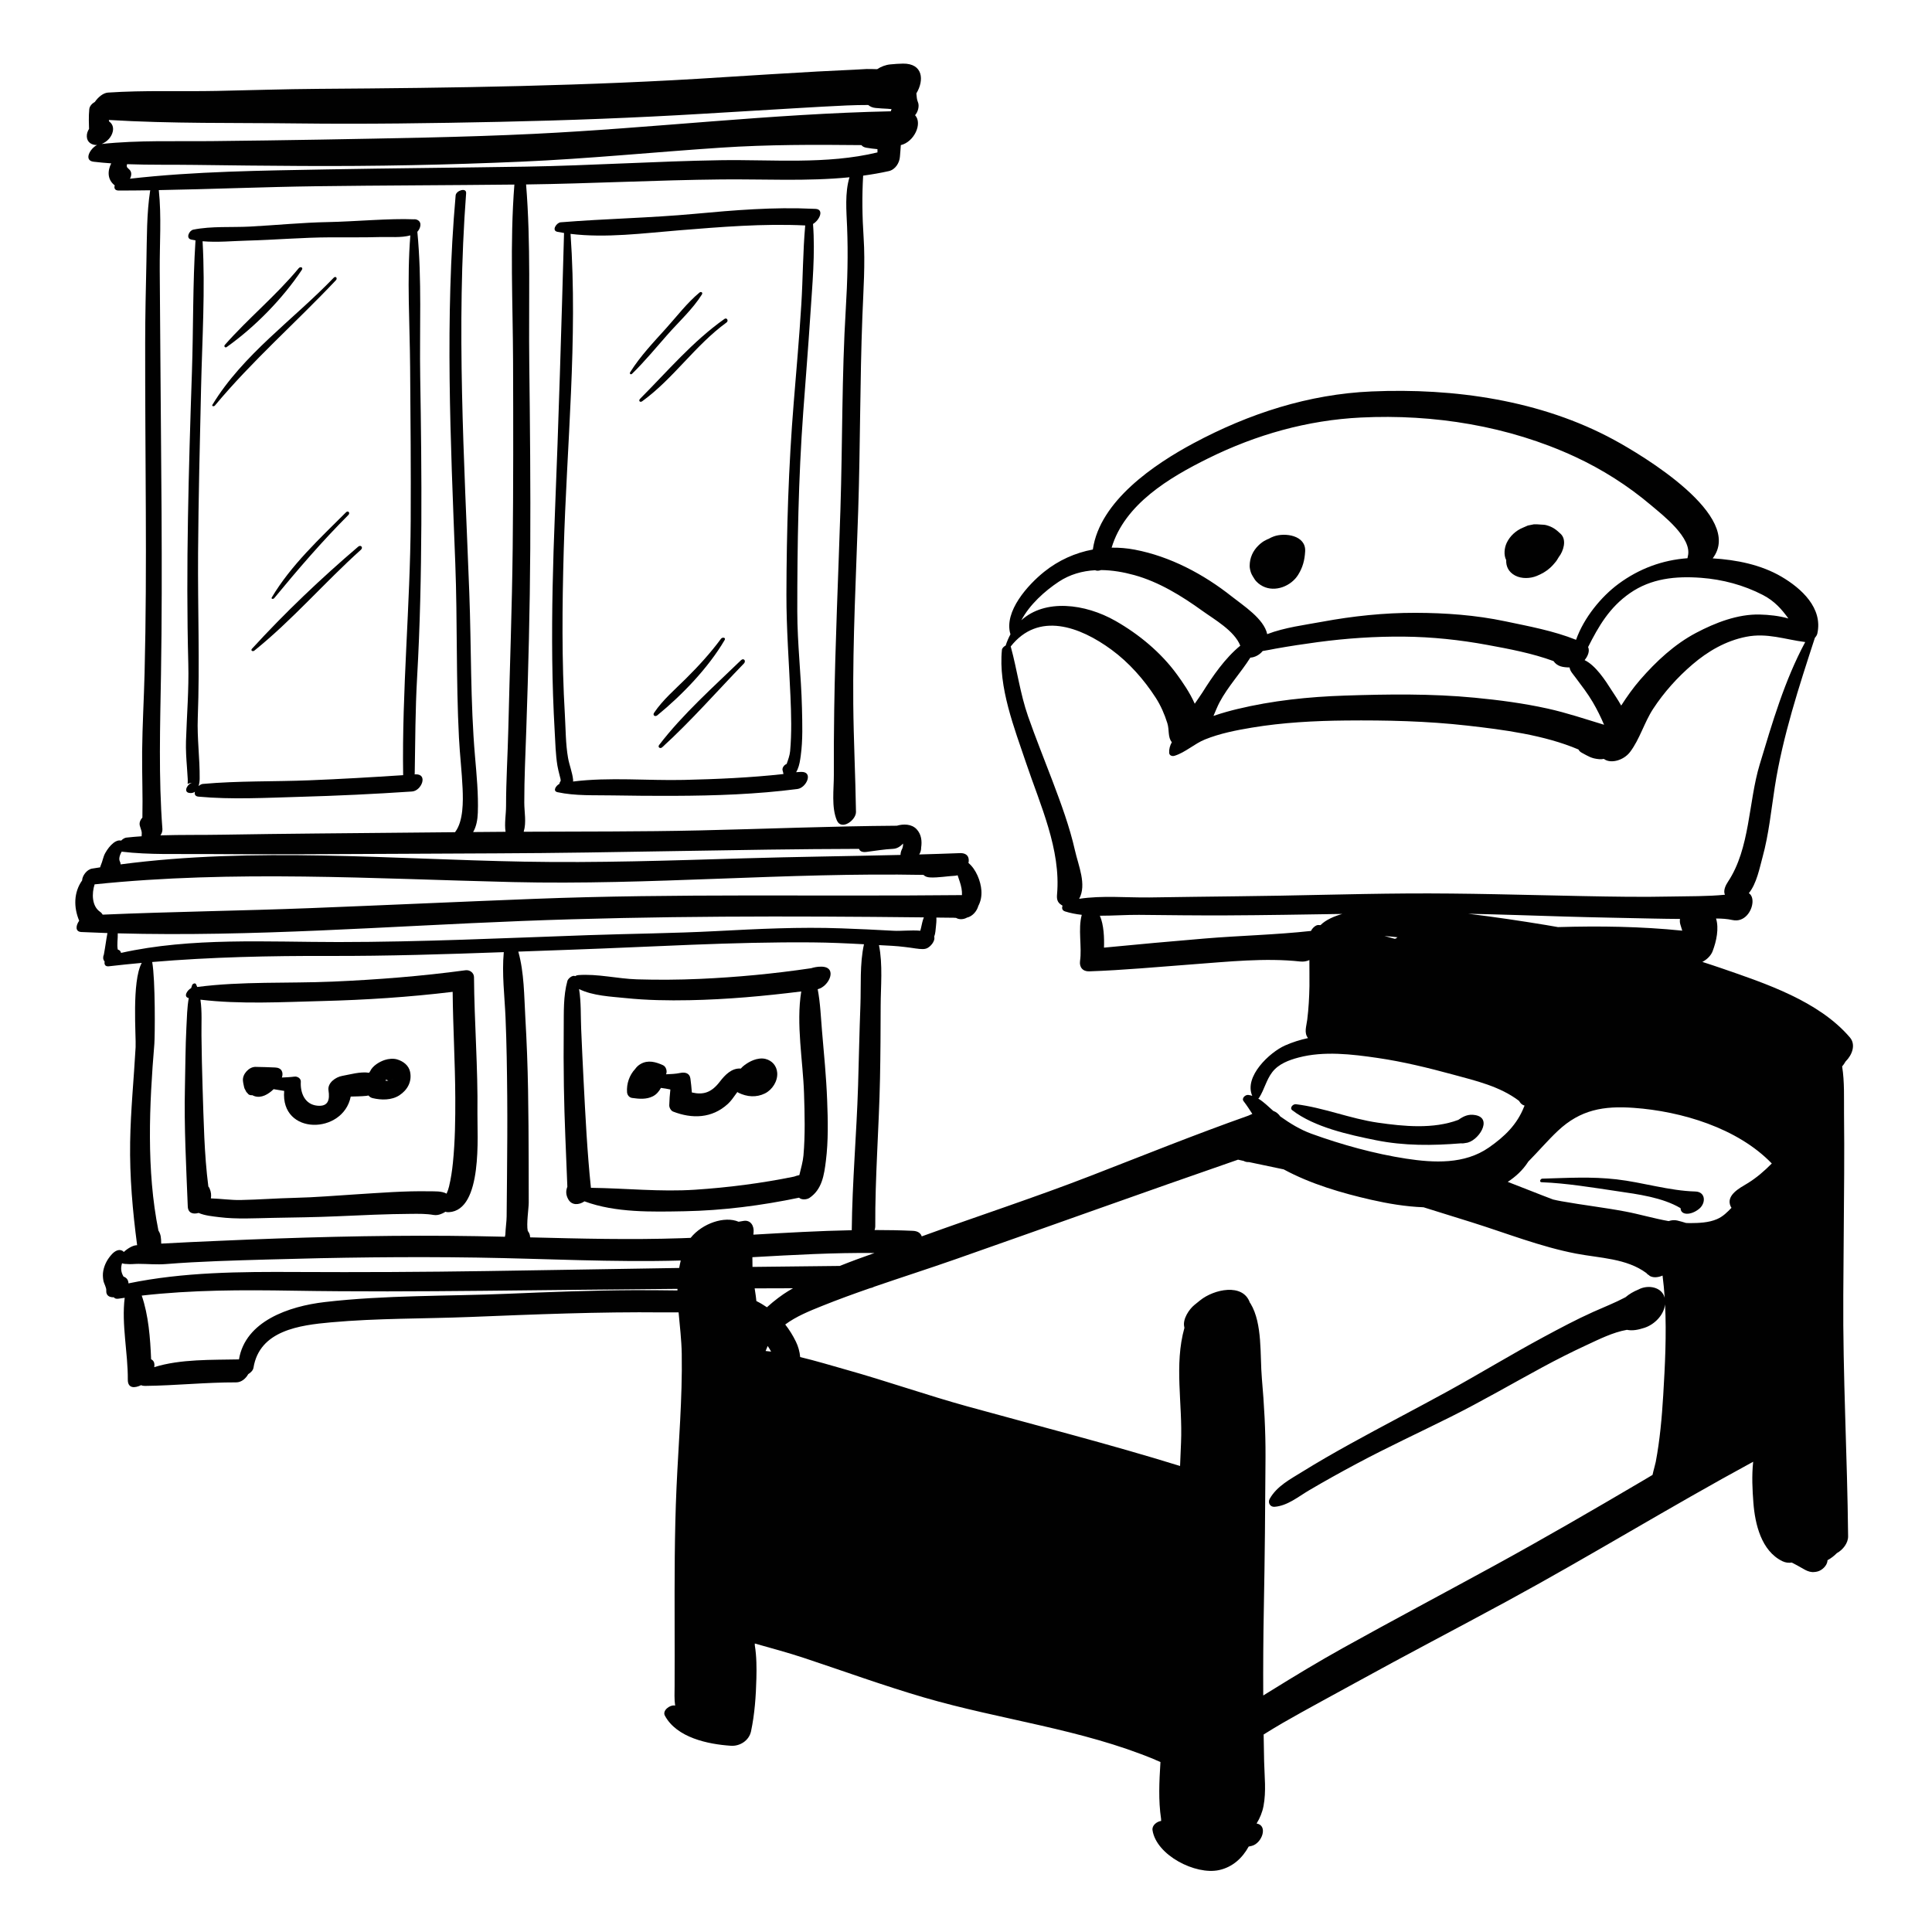 <?xml version="1.0" encoding="utf-8"?>
<!-- Generator: Adobe Illustrator 17.0.0, SVG Export Plug-In . SVG Version: 6.00 Build 0)  -->
<!DOCTYPE svg PUBLIC "-//W3C//DTD SVG 1.0//EN" "http://www.w3.org/TR/2001/REC-SVG-20010904/DTD/svg10.dtd">
<svg version="1.0" id="Layer_1" xmlns="http://www.w3.org/2000/svg" xmlns:xlink="http://www.w3.org/1999/xlink" x="0px" y="0px"
	 width="566.93px" height="566.93px" viewBox="0 0 566.93 566.93" enable-background="new 0 0 566.93 566.93" xml:space="preserve">
<path fill="#010101" d="M239.314,61.293c-0.208-0.011-0.417-0.013-0.625-0.023c0-0.002,0.001-0.003,0.002-0.005
	c-0.016,0.001-0.03,0.003-0.045,0.004c-11.639-0.56-23.249,0.409-34.834,1.482c-13.09,1.213-26.213,1.418-39.289,2.481
	c-1.22,0.101-2.759,2.436-0.956,2.793c0.646,0.128,1.295,0.238,1.947,0.341c-0.77,27.583-1.581,55.137-2.694,82.716
	c-0.57,14.145-0.927,28.297-0.768,42.453c0.079,7.043,0.318,14.08,0.72,21.112c0.189,3.322,0.26,6.726,0.791,10.013
	c0.153,0.949,0.41,1.89,0.639,2.821c0.093,0.37,0.186,0.74,0.279,1.109c0.005,0.212,0.025,0.384,0.053,0.532
	c-0.208,0.279-0.348,0.592-0.38,0.899c-0.982,0.483-2.089,2.111-0.534,2.445c5.227,1.126,10.826,0.836,16.147,0.937
	c6.04,0.114,12.08,0.149,18.121,0.127c12.058-0.044,24.138-0.456,36.103-2.004c0.002,0,0.004,0,0.006,0c0,0,0-0.001,0-0.001
	c2.651-0.344,4.813-5.13,1.076-5.021c-0.502,0.015-0.973,0.05-1.444,0.087c0.146-0.255,0.278-0.517,0.399-0.792
	c0.559-1.275,0.762-2.707,0.948-4.074c0.628-4.604,0.46-9.351,0.354-13.981c-0.218-9.456-1.366-18.889-1.371-28.345
	c-0.011-19.521,0.321-38.951,1.741-58.426c0.699-9.589,1.486-19.171,2.105-28.766c0.56-8.67,1.442-17.761,0.768-26.488
	C240.546,64.531,241.891,61.43,239.314,61.293z M235.143,89.3c-0.594,9.613-1.441,19.211-2.227,28.811
	c-1.535,18.785-2.101,37.514-2.146,56.357c-0.023,9.978,0.752,19.847,1.182,29.81c0.23,5.364,0.391,10.773-0.093,16.129
	c-0.113,1.249-0.581,2.519-1.026,3.766c-0.752,0.277-1.413,1.191-1.176,1.934c0.111,0.34,0.188,0.683,0.237,1.029
	c-9.697,1.071-19.448,1.494-29.201,1.724c-10.579,0.251-21.931-0.866-32.542,0.475c0.023-0.175,0.042-0.352,0.022-0.54
	c-0.234-2.187-1.107-4.252-1.488-6.419c-0.715-4.078-0.68-8.454-0.924-12.584c-0.943-16.007-0.789-32.058-0.344-48.077
	c0.856-30.874,4.171-62.21,2.007-93.084c10.388,1.274,21.428-0.201,31.693-1.031c12.381-1.001,24.741-2.04,37.167-1.445
	C235.598,73.827,235.617,81.617,235.143,89.3z"/>
<path fill="#010101" d="M87.832,233.829c11.034-0.307,22.067-0.827,33.081-1.571c2.764-0.188,4.76-5.134,1.078-5.037
	c0,0-0.001,0-0.001,0v0c-0.001,0-0.002,0-0.004,0c-0.109,0.003-0.211,0.012-0.318,0.017c0.013-0.073,0.028-0.145,0.029-0.218
	c0.163-9.477,0.162-18.826,0.704-28.303c0.856-14.938,1.157-29.906,1.239-44.868c0.079-14.382-0.094-28.765-0.331-43.144
	c-0.232-14.067,0.524-28.64-0.841-42.681c0.925-1.001,1.432-2.753,0.069-3.461c-0.396-0.206-0.77-0.248-1.13-0.21
	c-6.967-0.311-17.306,0.664-25.182,0.813c-7.656,0.146-15.24,0.915-22.876,1.32c-5.436,0.289-11.285-0.177-16.629,0.901
	c-1.22,0.247-2.292,2.53-0.624,2.911c0.414,0.095,0.844,0.159,1.27,0.23c-0.828,12.823-0.61,25.804-1.047,38.642
	c-0.487,14.289-0.921,28.586-1.165,42.881c-0.243,14.224-0.275,28.451,0.099,42.672c0.2,7.596-0.437,15.126-0.676,22.713
	c-0.081,2.572,0.086,5.112,0.281,7.676c0.088,1.152,0.165,2.304,0.226,3.458c0.123,2.339-0.572,1.189,1.45,1.112
	c-1.343,0.051-2.936,2.683-1.026,2.998c0.711,0.118,1.262-0.035,1.692-0.348c-0.188,0.715,0.035,1.345,1.035,1.437
	C68.015,234.675,78.029,234.101,87.832,233.829z M58.266,230.679c0.232-0.738,0.317-1.558,0.324-2.248
	c0.057-5.943-0.779-11.779-0.554-17.771c0.607-16.12-0.024-32.229,0.087-48.363c0.111-16.175,0.516-32.35,0.881-48.521
	c0.319-14.194,1.254-28.761,0.439-42.982c4.284,0.379,8.93-0.08,13.023-0.186c8.195-0.212,16.342-0.938,24.555-0.964
	c4.879-0.015,9.742,0.053,14.618-0.088c2.724-0.079,6.024,0.269,8.772-0.483c-1.029,12.75-0.162,25.896-0.066,38.635
	c0.114,15.063,0.255,30.126,0.17,45.189c-0.142,24.867-2.598,49.723-2.215,74.568c-9.163,0.607-18.327,1.138-27.505,1.506
	c-10.397,0.417-20.92,0.132-31.282,1.065C59.102,230.073,58.659,230.324,58.266,230.679z"/>
<path fill="#010101" d="M66.518,101.844c8.307-5.907,16.381-14.152,22.045-22.637c0.502-0.749-0.43-1.081-0.914-0.494
	c-6.689,8.085-14.789,14.671-21.678,22.508C65.617,101.621,66.074,102.159,66.518,101.844z"/>
<path fill="#010101" d="M98.577,82.227c0.548-0.585-0.071-1.331-0.645-0.735c-11.819,12.294-26.609,22.499-35.586,37.266
	c-0.309,0.507,0.451,0.565,0.715,0.248C74.04,105.816,86.835,94.677,98.577,82.227z"/>
<path fill="#010101" d="M79.757,175.303c-0.294,0.493,0.437,0.551,0.691,0.24c6.992-8.483,13.996-16.627,21.776-24.424
	c0.612-0.614-0.065-1.411-0.689-0.787C93.823,158.031,85.37,165.87,79.757,175.303z"/>
<path fill="#010101" d="M105.902,161.327c0.755-0.675-0.027-1.564-0.796-0.908c-10.889,9.284-21.518,19.393-31.173,29.96
	c-0.472,0.517,0.237,0.911,0.69,0.548C85.778,181.963,95.248,170.883,105.902,161.327z"/>
<path fill="#010101" d="M205.954,86.433c0.37-0.585-0.212-0.988-0.717-0.569c-3.621,3.015-6.641,6.987-9.787,10.48
	c-3.692,4.099-7.601,8.191-10.533,12.886c-0.277,0.443,0.186,0.816,0.564,0.446c3.689-3.606,6.99-7.619,10.399-11.487
	C199.217,94.4,203.261,90.718,205.954,86.433z"/>
<path fill="#010101" d="M213.188,94.637c0.682-0.495,0.125-1.561-0.621-1.034c-9.276,6.559-16.756,15.403-24.738,23.419
	c-0.568,0.571-0.012,1.181,0.629,0.717C197.628,111.093,203.991,101.319,213.188,94.637z"/>
<path fill="#010101" d="M212.646,187.804c0.438-0.747-0.688-0.895-1.071-0.373c-3.129,4.246-6.647,8.074-10.387,11.787
	c-3.174,3.149-6.734,6.197-9.242,9.928c-0.517,0.77,0.293,1.283,0.945,0.75C200.194,203.927,207.855,195.965,212.646,187.804z"/>
<path fill="#010101" d="M217.438,193.735c-8.199,7.954-17.033,15.764-24.006,24.855c-0.524,0.684,0.305,1.225,0.881,0.699
	c8.435-7.673,16.037-16.402,23.977-24.586C219.028,193.943,218.225,192.972,217.438,193.735z"/>
<path fill="#010101" d="M69.296,405.646c1.517,0.004,2.823-1.101,3.544-2.416c0.772-0.446,1.424-1.146,1.541-1.869
	c1.779-10.975,13.543-12.501,22.797-13.336c13.51-1.219,27.217-1.032,40.762-1.57c18.867-0.75,37.733-1.547,56.619-1.346
	c1.508,0.016,3.036,0.004,4.572-0.002c0.351,4.016,0.854,8.067,0.921,12.179c0.212,13.08-0.95,26.197-1.535,39.255
	c-0.606,13.519-0.577,27.061-0.554,40.59c0.01,5.85,0.023,11.698-0.004,17.548c-0.01,2.008-0.119,3.955,0.155,5.819
	c-0.071-0.011-0.14-0.026-0.211-0.037c-1.319-0.2-3.616,1.458-2.8,2.981c3.469,6.471,12.664,8.396,19.39,8.837
	c2.647,0.173,5.319-1.536,5.894-4.25c1.074-5.085,1.441-10.339,1.571-15.527c0.075-2.966,0.074-6.423-0.463-9.683
	c-0.001-0.183-0.003-0.366-0.005-0.549c4.844,1.378,9.704,2.669,14.497,4.26c11.742,3.899,23.337,8.125,35.219,11.595
	c22.417,6.547,46.131,9.23,67.777,18.25c0.069,0.033,0.13,0.074,0.201,0.105c0.443,0.196,0.894,0.375,1.34,0.564
	c-0.006,0.098-0.009,0.197-0.015,0.295c-0.335,5.484-0.612,10.931,0.197,16.37c0.008,0.209,0.005,0.417,0.024,0.628
	c-1.29,0.179-2.742,1.324-2.533,2.708c1.119,7.371,12.629,13.225,19.53,11.714c3.967-0.869,6.834-3.514,8.692-6.903
	c0.317-0.062,0.627-0.127,0.925-0.204c2.974-0.761,4.847-5.992,1.397-6.56c0.967-1.577,1.678-3.298,2.023-5.105
	c0.835-4.376,0.283-8.755,0.183-13.158c-0.06-2.62-0.099-5.241-0.14-7.861c1.905-1.174,3.786-2.343,5.647-3.412
	c7.084-4.069,14.297-7.906,21.451-11.852c14.655-8.082,29.504-15.806,44.213-23.789c24.379-13.231,47.981-27.778,72.338-40.98
	c-0.446,4.075-0.225,8.313,0.068,12.085c0.487,6.258,2.328,14.057,8.473,17.084c0.919,0.452,1.87,0.558,2.788,0.417
	c0.505,0.273,1.018,0.541,1.547,0.806c1.585,0.795,3.195,2.19,5.06,1.964c0.344-0.015,0.683-0.077,1.045-0.179
	c1.253-0.355,2.631-1.645,2.809-2.985c0.014-0.108,0.013-0.197,0.021-0.296c1.031-0.552,1.971-1.288,2.753-2.088
	c1.805-0.975,3.313-2.979,3.294-4.911c-0.232-23.63-1.578-47.197-1.414-70.84c0.082-11.846,0.158-23.691,0.258-35.537
	c0.05-5.905,0.01-11.81-0.042-17.715c-0.038-4.446,0.174-9.291-0.556-13.81c0.338-0.385,0.692-0.88,0.996-1.43
	c1.993-1.972,3.076-4.981,1.277-7.083c-9.123-10.666-24.738-15.83-37.586-20.266c-1.895-0.654-3.798-1.279-5.705-1.889
	c1.357-0.694,2.524-1.866,3.004-3.12c1.15-3.008,1.906-6.71,1.019-9.616c1.642,0.004,3.267,0.1,4.806,0.444
	c3.506,0.783,5.779-2.613,5.889-5.275c0.046-1.12-0.29-2.11-1.078-2.604c2.306-2.811,3.173-7.474,4.018-10.544
	c1.85-6.725,2.53-13.768,3.603-20.642c2.307-14.794,7.121-29.496,11.766-43.756c0.359-0.391,0.626-0.837,0.718-1.25
	c1.653-7.48-4.652-13.239-10.533-16.683c-6.028-3.53-13.197-4.947-20.178-5.374c9.434-12.385-20.793-30.338-28.916-34.754
	c-21.483-11.681-46.991-15.269-71.148-14.226c-18.488,0.798-36.003,6.479-52.266,15.191c-11.457,6.137-27.529,16.947-29.561,31.196
	c-5.166,0.958-10.071,3.158-14.28,6.535c-4.737,3.801-11.865,11.619-9.918,18.27c0.008,0.027,0.024,0.038,0.033,0.062
	c-0.546,1.001-1.023,2.097-1.414,3.304c-0.552,0.276-1.048,0.786-1.094,1.239c-1.115,10.947,3.675,23.098,7.11,33.293
	c4.106,12.186,10.237,25.353,9.063,38.488c-0.117,1.307,0.042,2.311,1.223,3.071c0.131,0.085,0.262,0.169,0.393,0.253
	c-0.272,0.669-0.153,1.396,0.731,1.679c1.553,0.499,3.203,0.81,4.906,1.003c-1.142,4.163,0.089,9.418-0.503,13.521
	c-0.265,1.84,0.794,3.129,2.689,3.063c10.145-0.348,20.255-1.313,30.377-2.062c10.311-0.762,21.268-1.951,31.572-0.826
	c0.96,0.105,1.855-0.064,2.655-0.419c-0.02,2.578,0.064,5.163,0.02,7.666c-0.059,3.271-0.24,6.551-0.641,9.799
	c-0.247,2.017-1.01,3.844,0.222,5.425c-2.303,0.5-4.561,1.201-6.739,2.167c-4.473,1.986-12.117,9.086-9.627,14.779
	c-0.373-0.119-0.757-0.212-1.156-0.264c-0.861-0.111-2.046,0.969-1.39,1.823c0.983,1.28,1.78,2.529,2.571,3.741
	c-0.406,0.156-0.8,0.331-1.183,0.524c-15.556,5.504-30.889,11.688-46.268,17.652c-16.351,6.34-33.071,11.786-49.56,17.768
	c-0.283-0.894-1.082-1.565-2.59-1.632v0c0,0,0,0,0,0c0,0,0,0,0,0c-3.751-0.167-7.5-0.233-11.247-0.236
	c0.122-0.34,0.205-0.688,0.203-1.046c-0.08-14.423,1.098-28.942,1.391-43.373c0.145-7.152,0.174-14.31,0.195-21.464
	c0.017-5.434,0.656-12.079-0.5-17.722c2.532,0.135,5.081,0.233,7.595,0.551c1.101,0.14,2.201,0.274,3.296,0.452
	c0.088,0.014,0.32,0.041,0.569,0.061c0.099,0.018,0.191,0.042,0.306,0.048c0.712,0.037,1.397,0.13,2.089-0.094
	c1.159-0.375,2.744-2.184,2.352-3.492c0.363-0.924,0.412-2.027,0.509-2.959c0.084-0.818,0.194-1.763,0.123-2.653
	c1.684,0.019,3.368,0.037,5.052,0.057c0.24,0.018,0.485,0.029,0.731,0.037c0.919,0.573,2.256,0.469,3.201-0.079
	c1.627-0.355,2.928-1.916,3.333-3.437c0.698-1.31,1.016-2.813,0.901-4.519c-0.185-2.74-1.577-6.246-3.796-8.076
	c0.351-1.553-0.269-2.978-2.543-2.889c-3.968,0.156-7.938,0.279-11.909,0.39c0.379-0.614,0.59-1.314,0.568-2.02
	c0.292-1.92,0.06-3.906-1.325-5.387c-1.468-1.57-3.87-1.59-5.8-1.028c-19.289,0.131-38.566,0.94-57.849,1.377
	c-17.216,0.39-34.439,0.307-51.659,0.391c0.003-0.011,0.01-0.021,0.013-0.032c0.83-2.766,0.165-5.703,0.164-8.553
	c-0.004-7.127,0.344-14.24,0.587-21.361c0.604-17.695,1.067-35.4,1.167-53.107c0.104-18.161-0.076-36.322-0.29-54.482
	c-0.205-17.357,0.48-35.085-0.933-52.405c19.125-0.257,38.241-1.286,57.357-1.476c12.496-0.125,25.103,0.608,37.539-0.633
	c-1.391,4.592-0.891,9.901-0.703,14.534c0.328,8.123,0.107,15.99-0.383,24.106c-1.184,19.579-0.947,39.178-1.57,58.774
	c-0.624,19.646-1.536,39.279-1.828,58.936c-0.094,6.357-0.13,12.719-0.105,19.077c0.016,4.097-0.758,9.434,0.886,13.288
	c1.323,3.103,5.647-0.056,5.611-2.482c-0.156-10.532-0.704-21.112-0.796-31.677c-0.162-18.967,0.834-37.924,1.453-56.875
	c0.619-18.944,0.494-37.892,1.221-56.834c0.297-7.749,0.868-15.43,0.363-23.179c-0.403-6.171-0.493-12.059-0.138-18.146
	c2.514-0.345,5.02-0.772,7.515-1.329c1.928-0.43,3.154-2.415,3.279-4.242c0.08-1.167,0.208-2.283,0.26-3.391
	c3.88-0.906,6.451-6.322,4.183-8.779c0.833-0.912,1.35-2.706,0.82-3.877c-0.276-0.609-0.366-1.518-0.44-2.516
	c2.352-3.888,1.96-8.811-3.942-8.743c0,0-0.001,0-0.001,0c0,0,0-0.001,0-0.001c-0.004,0.001-0.007,0.001-0.01,0.002
	c-1.234,0.015-2.432,0.119-3.662,0.229c-1.389,0.124-2.722,0.641-3.902,1.405c-1.172-0.011-2.418-0.091-3.06-0.05
	c-4.798,0.306-9.609,0.449-14.409,0.731c-9.206,0.541-18.415,1.062-27.618,1.67c-19.808,1.311-39.648,2.088-59.493,2.591
	c-19.788,0.501-39.588,0.692-59.382,0.831c-9.952,0.07-19.896,0.408-29.846,0.608c-10.605,0.214-21.304-0.224-31.889,0.488
	c-1.374,0.093-2.863,1.299-3.856,2.739c-0.855,0.475-1.557,1.266-1.636,2.146c-0.097,1.09-0.144,2.179-0.127,3.273
	c0.01,0.634,0.025,1.269,0.043,1.902c0.005,0.197,0.012,0.393,0.018,0.59c-0.426,0.676-0.699,1.428-0.652,2.293
	c0.091,1.714,1.517,2.499,3.004,2.439c-1.995,0.963-4.034,4.541-1.02,4.906c1.717,0.208,3.446,0.355,5.179,0.478
	c-1.11,2.192-1.182,4.766,1.03,6.471c-0.254,0.768-0.003,1.509,1.18,1.509c3.074-0.001,6.149-0.034,9.224-0.078
	c-1.063,6.887-0.956,13.908-1.109,20.864C42.787,84.627,42.609,92.56,42.6,100.5c-0.021,16.487,0.113,32.974,0.189,49.46
	c0.072,15.833,0.033,31.662-0.361,47.491c-0.19,7.693-0.648,15.375-0.719,23.071c-0.059,6.465,0.217,12.944,0.075,19.409
	c-0.639,0.653-0.999,1.567-0.734,2.434c0.453,1.478,0.562,1.585,0.546,2.23c-0.012,0.206-0.019,0.412-0.032,0.617
	c-0.005,0.068,0.009,0.12,0.009,0.184c-1.502,0.103-3.001,0.225-4.492,0.392c-0.504,0.057-1.064,0.41-1.54,0.884
	c-0.735-0.218-1.624,0.183-2.198,0.638c-1.051,0.835-1.788,1.826-2.447,2.985c-0.639,1.124-0.787,2.425-1.305,3.586
	c-0.093,0.208-0.162,0.42-0.207,0.631c-0.794,0.124-1.588,0.243-2.381,0.375c-1.528,0.253-2.881,2.129-2.903,3.463
	c-2.49,3.511-2.51,7.893-0.866,11.833c-0.996,1.396-1.25,3.22,0.655,3.312c2.545,0.122,5.092,0.22,7.64,0.303
	c-0.388,2.031-0.634,4.092-1.019,6.118c-0.005,0.048-0.008,0.086-0.012,0.127c-0.154,0.344-0.233,0.703-0.222,1.08
	c0.021,0.391,0.191,0.755,0.434,1.06c-0.164,0.782,0.135,1.493,1.232,1.364c3.224-0.377,6.439-0.699,9.65-0.993
	c-2.981,5.463-1.624,21.608-1.798,24.744c-0.512,9.303-1.457,18.537-1.604,27.867c-0.161,10.165,0.726,20.176,2.051,30.227
	c-0.102,0.008-0.205,0.013-0.306,0.021c-1.015,0.078-2.519,0.948-3.614,1.974c-0.11-0.144-0.245-0.273-0.422-0.368
	c-1.129-0.612-2.325,0.217-3.067,1.02c-1.292,1.398-2.174,3.018-2.532,4.895c-0.18,0.938-0.13,1.907,0.037,2.84
	c0.158,0.891,0.907,2.021,0.846,2.896c-0.11,1.557,0.982,2.052,2.218,2.007c0.239,0.333,0.671,0.517,1.353,0.412
	c0.612-0.094,1.225-0.177,1.838-0.264c-0.978,7.822,0.972,16.155,0.912,24.008c-0.02,2.64,2.033,2.535,3.888,1.639
	c0.289,0.133,0.658,0.214,1.144,0.209C51.46,406.592,60.356,405.62,69.296,405.646z M155.566,363.094
	c-0.005-0.214-0.03-0.428-0.079-0.638c-0.118-0.503-0.349-0.912-0.627-1.281c-0.426-1.963,0.295-6.723,0.292-8.223
	c-0.006-3.915-0.008-7.83-0.016-11.745c-0.014-7.128-0.061-14.255-0.181-21.382c-0.12-7.081-0.392-14.153-0.798-21.223
	c-0.363-6.315-0.325-13.179-2.063-19.357c5.223-0.191,10.446-0.385,15.668-0.566c23.502-0.818,47.141-2.336,70.653-2.141
	c5.033,0.042,10.079,0.274,15.113,0.547c-1.283,5.748-0.826,12.15-1.047,17.928c-0.3,7.85-0.445,15.71-0.684,23.562
	c-0.432,14.116-1.716,28.303-1.856,42.419c-9.627,0.189-19.248,0.751-28.869,1.305c0.022-0.228,0.034-0.456,0.059-0.684
	c0.195-1.8-0.803-3.705-2.941-3.353c-0.479,0.079-0.964,0.166-1.448,0.251c-4.11-1.765-10.662,0.459-14.077,4.727
	c-0.877,0.035-1.754,0.071-2.632,0.101C185.233,363.848,170.395,363.467,155.566,363.094z M238.742,465.156
	c0.001-0.002,0.003-0.004,0.004-0.006c-0.011,0.039-0.021,0.078-0.031,0.117C238.725,465.227,238.733,465.193,238.742,465.156z
	 M224.662,396.436c0.194-0.498,0.397-0.988,0.615-1.471c0.357,0.539,0.691,1.09,1.003,1.653
	C225.739,396.55,225.2,396.488,224.662,396.436z M225.05,383.605c-0.979-0.675-2.008-1.285-3.096-1.823
	c-0.06-0.503-0.107-1.002-0.175-1.508c-0.091-0.686-0.205-1.434-0.328-2.213c3.751-0.016,7.502-0.026,11.252-0.033
	c-0.471,0.274-0.945,0.544-1.41,0.828C229.544,379.922,227.275,381.584,225.05,383.605z M246.423,371.478
	c-8.537,0.078-17.073,0.17-25.612,0.285c-0.019-0.95-0.032-1.9-0.031-2.85c11.943-0.672,23.885-1.356,35.843-1.23
	C253.203,368.886,249.787,370.129,246.423,371.478z M442.44,346.813c2.296-1.516,4.343-3.363,5.918-5.787
	c0.028-0.043,0.046-0.086,0.073-0.129c2.98-3.01,5.758-6.287,8.726-9.074c6.627-6.224,13.453-7.36,22.251-6.731
	c13.942,0.997,30.451,5.887,40.509,16.323c-2.179,2.213-4.54,4.257-7.193,5.864c-2.136,1.293-6.365,3.434-4.889,6.714
	c0.073,0.162,0.163,0.3,0.253,0.437c-1.247,1.279-2.471,2.546-4.248,3.314c-2.484,1.073-5.315,1.145-7.977,1.169
	c-0.367,0.003-0.737-0.026-1.106-0.038c-0.866-0.277-1.73-0.517-2.574-0.721c-0.819-0.197-1.687-0.115-2.529,0.167
	c-4.275-0.747-8.56-2.029-12.682-2.807c-6.236-1.177-12.551-1.904-18.798-3.022c-0.822-0.147-1.633-0.318-2.437-0.508
	C451.286,350.314,446.881,348.502,442.44,346.813z M410.093,275.037c-0.163,0.085-0.342,0.218-0.516,0.382
	c-0.112,0.014-0.225,0.035-0.337,0.049c-0.995-0.275-1.991-0.544-2.99-0.804C407.534,274.765,408.815,274.892,410.093,275.037z
	 M453.696,271.447c-7.546-1.243-15.195-2.384-22.852-3.312c9.467,0.202,18.932,0.531,28.396,0.819
	c8.592,0.262,17.186,0.396,25.779,0.59c2.654,0.06,5.308,0.091,7.962,0.112c-0.077,0.545-0.058,1.09,0.099,1.605
	c0.204,0.673,0.395,1.27,0.561,1.835c-12.131-1.241-24.229-1.406-36.465-1.047C456.016,271.849,454.858,271.639,453.696,271.447z
	 M524.79,181.49c-2.779-0.799-5.761-1.094-8.391-1.161c-6.482-0.166-13.074,2.412-18.706,5.384
	c-6.327,3.339-11.724,8.381-16.384,13.737c-2.066,2.373-3.882,4.95-5.583,7.593c-0.963-1.751-2.12-3.4-2.989-4.763
	c-1.592-2.497-4.48-7.011-7.745-8.573c0.997-1.219,1.558-2.709,1.021-3.835c3.068-6.067,6.225-11.6,12.249-15.801
	c6.265-4.368,13.489-5.064,20.879-4.517c6.311,0.468,12.535,2.127,18.155,5.036C520.76,176.382,522.854,178.823,524.79,181.49z
	 M366.903,192.974c1.288-0.049,2.736-0.838,3.58-1.895c0.011-0.014,0.02-0.029,0.032-0.043c1.284-0.181,2.568-0.476,3.83-0.701
	c4.09-0.728,8.209-1.357,12.325-1.907c8.415-1.123,16.854-1.698,25.345-1.614c8.228,0.081,16.369,0.947,24.455,2.436
	c6.345,1.167,13.195,2.454,19.387,4.736c1.154,1.641,2.849,1.845,4.728,1.873c0.14,1.075,0.85,1.755,1.779,3.002
	c1.77,2.375,3.544,4.652,5.047,7.22c1.247,2.131,2.331,4.324,3.29,6.593c-5.519-1.668-10.943-3.508-16.61-4.759
	c-7.027-1.551-14.186-2.491-21.344-3.178c-12.688-1.218-25.41-1.043-38.131-0.623c-10.621,0.351-21.229,1.459-31.571,3.954
	c-1.632,0.394-4.202,1.059-6.961,2.01c0.626-1.455,1.191-2.88,1.787-3.998C360.366,201.395,364.083,197.432,366.903,192.974z
	 M354.569,134.484c14.07-6.949,29.1-11.192,44.758-11.963c21.395-1.054,43.338,2.466,62.83,11.497
	c8.025,3.718,15.59,8.526,22.338,14.245c3.449,2.922,12.185,9.621,10.787,14.978c-0.052,0.2-0.079,0.384-0.101,0.564
	c-7.354,0.536-14.176,3.05-20.225,7.513c-5.065,3.736-10.162,9.905-12.475,16.43c-6.627-2.655-13.845-3.97-20.786-5.434
	c-8.634-1.819-17.543-2.467-26.354-2.486c-9.148-0.021-18.402,0.955-27.391,2.625c-4.852,0.902-10.964,1.648-16.101,3.631
	c-0.929-4.517-7.122-8.455-10.358-11.022c-8.268-6.558-18.07-11.779-28.491-13.767c-2.263-0.432-4.541-0.622-6.798-0.588
	C330.01,147.948,343.146,140.125,354.569,134.484z M310.68,170.709c3.287-2.175,6.935-3.171,10.671-3.382
	c0.486,0.231,1.123,0.183,1.746-0.042c3.271,0.022,6.577,0.594,9.738,1.468c7.252,2.006,13.904,6.107,19.957,10.47
	c3.55,2.559,9.439,5.859,11.157,10.247c-4.519,3.715-8.087,8.928-11.129,13.766c-0.514,0.818-1.349,1.969-2.231,3.267
	c-1.448-3.303-3.669-6.461-5.213-8.582c-4.684-6.436-11.146-11.789-18.033-15.715c-8.977-5.117-20.696-6.519-27.636-0.199
	C302.145,177.401,306.609,173.403,310.68,170.709z M308.848,229.178c-2.387-6.316-4.934-12.574-7.161-18.949
	c-2.345-6.711-3.206-13.618-5.069-20.414c-0.011-0.04-0.028-0.071-0.042-0.106c8.12-10.319,20.284-5.893,29.62,0.973
	c5.119,3.765,9.488,8.726,12.928,14.042c1.49,2.303,2.602,4.874,3.42,7.483c0.637,2.027,0.066,4.065,1.321,5.588
	c-0.542,0.958-0.836,1.987-0.785,3.091c0.039,0.84,0.89,1.105,1.585,0.892c3.156-0.967,5.807-3.531,8.93-4.791
	c4.359-1.758,9.097-2.695,13.715-3.464c9.098-1.516,18.407-2.008,27.619-2.096c11.945-0.113,23.813,0.157,35.695,1.501
	c10.442,1.182,22.502,2.726,32.565,7.005c0.17,0.364,0.481,0.695,0.983,0.963c1.947,1.042,2.779,1.675,5.12,1.884
	c0.441,0.039,0.894,0.006,1.345-0.087c1.982,1.517,5.794,0.451,7.675-2.012c2.836-3.713,4.186-8.707,6.789-12.681
	c3.194-4.874,7.123-9.244,11.543-13.028c4.555-3.9,9.783-6.923,15.709-8.104c6.221-1.239,11.393,0.786,17.373,1.538
	c-6.082,11.332-9.64,23.609-13.37,35.961c-3.33,11.026-2.773,24.547-9.298,34.375c-0.653,0.983-1.463,2.578-0.895,3.81
	c-5.23,0.517-10.587,0.414-15.788,0.528c-8.619,0.19-17.237,0.037-25.856-0.13c-17.219-0.333-34.436-0.883-51.66-0.767
	c-16.6,0.112-33.198,0.672-49.799,0.827c-8.588,0.08-17.176,0.232-25.764,0.341c-6.614,0.084-13.939-0.633-20.628,0.401
	c2.28-4.162-0.226-9.74-1.231-14.201C313.87,242.593,311.363,235.836,308.848,229.178z M353.514,275.4
	c-9.856,0.819-19.709,1.723-29.555,2.675c0.096-2.869-0.041-6.701-1.212-9.362c3.923,0.008,7.904-0.29,11.489-0.255
	c8.546,0.082,17.095,0.195,25.641,0.156c11.334-0.051,22.665-0.253,33.997-0.43c-2.301,0.665-4.803,1.69-6.385,3.29
	c-0.205-0.01-0.408-0.029-0.614-0.038c-0.75-0.033-1.75,0.843-2.179,1.744c-0.02,0.002-0.038,0.001-0.058,0.003
	C374.33,274.317,363.86,274.538,353.514,275.4z M369.51,322.073c1.516-2.394,2.066-5.167,3.816-7.45
	c1.857-2.422,4.867-3.542,7.712-4.295c7.452-1.973,15.7-0.976,23.206,0.119c7.48,1.092,14.848,2.9,22.137,4.879
	c6.72,1.824,13.786,3.459,19.391,7.732c0.018,0.033,0.026,0.069,0.046,0.101c0.452,0.744,0.892,1.073,1.562,1.278
	c-0.057,0.102-0.107,0.206-0.148,0.311c-2.049,5.239-5.723,8.784-10.352,11.997c-7.115,4.939-16.03,4.512-24.245,3.255
	c-9.247-1.415-18.997-4.117-27.788-7.309c-3.319-1.206-6.298-3.045-9.159-5.079c-0.501-0.743-1.205-1.326-2.06-1.632
	c-1.421-1.258-2.816-2.659-4.4-3.611C369.336,322.286,369.436,322.19,369.51,322.073z M363.292,340.296
	c0.56,0.126,1.121,0.255,1.681,0.378c0.401,0.239,0.899,0.362,1.501,0.324c3.404,0.735,6.81,1.435,10.214,2.145
	c7.973,4.32,17.122,6.97,25.654,8.918c4.837,1.105,10.113,2.013,15.375,2.204c4.755,1.47,9.506,2.953,14.25,4.442
	c10.036,3.15,20.145,7.158,30.489,9.146c7.042,1.353,14.79,1.376,20.653,5.707c0.209,0.276,0.48,0.503,0.809,0.668
	c-0.006,0-0.012-0.001-0.018-0.001c0.142,0.153,0.308,0.263,0.501,0.327c1,0.425,2.286,0.268,3.461-0.25
	c0.273,2.168,0.49,4.344,0.632,6.531c-0.819-3.227-4.927-3.943-7.719-2.431c-1.458,0.595-2.696,1.325-3.795,2.264
	c-3.056,1.621-6.276,2.868-9.475,4.304c-4.921,2.21-9.693,4.756-14.442,7.309c-9.602,5.16-18.901,10.857-28.458,16.099
	c-9.478,5.198-19.087,10.159-28.545,15.395c-4.708,2.606-9.376,5.282-13.948,8.119c-3.558,2.207-7.42,4.192-9.527,7.92
	c-0.641,1.131,0.128,2.447,1.429,2.344c3.807-0.305,6.955-2.976,10.16-4.862c4.626-2.723,9.316-5.323,14.052-7.851
	c8.998-4.803,18.243-9.083,27.366-13.631c9.168-4.57,18.027-9.741,27.035-14.611c4.229-2.287,8.513-4.453,12.876-6.473
	c3.721-1.722,7.764-3.777,11.902-4.503c1.624,0.332,3.27,0.015,5.145-0.595c2.925-0.951,5.691-3.705,6.051-6.873
	c0.442,8.864-0.006,17.824-0.538,26.614c-0.396,6.554-0.975,13.143-2.195,19.601c-0.153,0.806-0.61,2.275-0.948,3.827
	c-0.982,0.584-1.964,1.172-2.947,1.751c-14.493,8.537-29.04,16.979-43.801,25.047c-14.694,8.032-29.491,15.874-44.128,24.013
	c-7.175,3.988-14.203,8.24-21.176,12.568c-0.717,0.445-1.447,0.893-2.18,1.342c-0.042-8.453,0.007-16.906,0.17-25.36
	c0.285-14.859,0.422-29.74,0.496-44.604c0.037-7.728-0.394-15.382-1.069-23.079c-0.593-6.757,0.249-16.012-3.313-21.949
	c-0.069-0.114-0.15-0.206-0.224-0.31c-2.037-5.775-10.53-3.917-14.578-0.648c-0.549,0.442-1.098,0.886-1.646,1.329
	c-1.604,1.293-3.472,4.13-3.041,6.337c0.026,0.134,0.052,0.268,0.079,0.402c-3.059,10.906-0.521,22.276-0.993,33.567
	c-0.097,2.323-0.192,4.65-0.288,6.977c-20.648-6.401-41.605-11.737-62.443-17.496c-11.976-3.31-23.694-7.444-35.648-10.792
	c-4.115-1.154-8.681-2.554-13.386-3.676c-0.127-1.566-0.592-3.167-1.239-4.497c-0.902-1.854-1.953-3.539-3.144-5.058
	c3.234-2.399,7.128-3.966,10.812-5.446c4.636-1.863,9.342-3.572,14.077-5.215c0.425-0.062,0.828-0.207,1.203-0.416
	c7.969-2.744,16.01-5.315,23.938-8.095C308.081,359.806,335.623,349.864,363.292,340.296z M30.136,268.397
	c-0.177-0.312-0.437-0.603-0.804-0.859c-2.404-1.675-2.431-5.367-1.566-8.032c40.903-4.241,81.76-1.638,122.766-0.667
	c40.147,0.951,80.343-2.874,120.468-2.107c0.387,0.427,1.027,0.717,2.018,0.75c2.436,0.082,4.777-0.363,7.201-0.496
	c0.268-0.015,0.528-0.072,0.782-0.15c0.405,1.268,0.911,2.507,1.142,3.831c0.113,0.641,0.174,1.33,0.139,1.991
	c-41.968,0.435-83.855-0.516-125.818,1.115c-21.745,0.845-43.483,1.848-65.228,2.701C70.877,267.271,50.49,267.516,30.136,268.397z
	 M87.288,36.219c19.769,0.242,39.561-0.049,59.324-0.466c19.832-0.418,39.658-1.171,59.46-2.359c9.313-0.56,18.627-1.107,27.94-1.67
	c4.83-0.291,9.66-0.563,14.494-0.782c2.092-0.094,4.179-0.127,6.27-0.132c0.545,0.466,1.246,0.785,2.132,0.868
	c1.227,0.115,2.449,0.194,3.675,0.246c0.343,0.051,0.681,0.072,1.016,0.072c-0.079,0.219-0.142,0.44-0.187,0.662
	c-34.955,0.734-69.793,4.927-104.705,6.621c-20.894,1.014-41.809,1.296-62.721,1.688c-10.464,0.196-20.929,0.313-31.394,0.437
	c-10.848,0.129-21.96-0.314-32.761,0.843c1.569-0.619,2.917-2.027,3.272-3.688c0.268-1.25-0.175-2.297-1.065-2.895
	c-0.035-0.148-0.07-0.296-0.105-0.461C50.276,36.321,68.935,35.994,87.288,36.219z M57.186,48.39
	c10.41,0.151,20.822,0.247,31.232,0.308c21.542,0.124,43.082-0.319,64.604-1.258c19.574-0.854,39.032-2.815,58.57-4.114
	c13.777-0.916,27.466-0.891,41.199-0.744c0.254,0.362,0.712,0.638,1.443,0.767c1.087,0.192,2.164,0.319,3.247,0.417
	c0.019,0.315,0.019,0.635,0.006,0.956c-14.94,3.618-30.875,2.047-46.097,2.29c-18.979,0.303-37.947,1.57-56.937,1.882
	c-19.524,0.32-39.05,0.452-58.573,0.817c-19.218,0.359-38.622,0.552-57.738,2.728c0.441-0.874,0.579-1.902-0.126-2.634
	c-0.151-0.158-0.655-0.608-0.683-0.658c-0.086-0.156-0.149-0.376-0.143-0.448c0.018-0.174,0.051-0.349,0.087-0.523
	C43.914,48.426,50.607,48.295,57.186,48.39z M47.656,243.262c0,0,0.001,0,0.001,0c-1.141-15.111-0.667-30.261-0.415-45.39
	c0.263-15.801,0.246-31.61,0.169-47.413c-0.077-15.809-0.279-31.617-0.364-47.427c-0.043-7.885-0.111-15.769-0.172-23.653
	c-0.059-7.817,0.55-15.803-0.275-23.594c15.425-0.268,30.854-0.932,46.28-1.136c19.353-0.256,38.707-0.276,58.06-0.49
	c-1.349,17.174-0.445,34.724-0.385,51.932c0.063,18.211,0.09,36.423-0.11,54.633c-0.194,17.792-0.871,35.564-1.289,53.35
	c-0.176,7.491-0.656,14.967-0.659,22.464c-0.001,2.443-0.522,5.102-0.142,7.546c-3.173,0.022-6.346,0.052-9.52,0.077
	c0.957-1.615,1.305-3.66,1.377-5.65c0.195-5.474-0.354-11.099-0.823-16.547c-1.373-15.93-1.071-32.037-1.679-48.02
	c-1.482-39.043-3.881-78.193-0.932-117.229c0.139-1.798-2.95-0.802-3.076,0.621c-3.18,35.947-1.487,71.986-0.104,107.977
	c0.654,17.041,0.195,34.19,1.08,51.203c0.258,4.972,0.848,9.92,1.067,14.896c0.161,3.676,0.244,9.508-2.14,12.676
	c-0.029,0.038-0.05,0.078-0.076,0.116c-13.534,0.111-27.068,0.236-40.602,0.378c-9.17,0.097-18.338,0.188-27.506,0.353
	c-6.069,0.11-12.227,0.002-18.346,0.192C47.466,244.578,47.702,243.947,47.656,243.262z M35.163,252.747
	c-0.396-0.75,0.042-1.967,0.529-2.833c8.206,0.98,16.67,0.621,24.921,0.695c9.104,0.081,18.207,0.092,27.313,0.063
	c19.274-0.062,38.549-0.189,57.824-0.262c35.438-0.133,70.89-1.235,106.325-1.316c0.226,0.654,0.876,1.057,2.145,0.898
	c2.622-0.328,5.212-0.781,7.854-0.905c0.001,0,0.003,0,0.004,0c0,0,0,0,0,0c1.126-0.053,2.147-0.691,2.9-1.553
	c0.054,0.469-0.018,0.91-0.192,1.367c0.027-0.035,0.053-0.069,0.08-0.104c-0.368,0.65-0.632,1.402-0.617,2.074
	c-15.349,0.373-30.71,0.542-46.053,1.003c-21.481,0.645-42.952,1.366-64.445,0.971c-39.31-0.723-79.212-4.35-118.361,0.802
	C35.384,253.345,35.318,253.043,35.163,252.747z M153.118,270.258c39.319-1.532,78.641-1.487,117.978-1.061
	c-0.394,0.969-0.599,2.053-0.821,3.05c-0.064,0.288-0.143,0.578-0.223,0.869c-2.649-0.234-5.71,0.132-7.844,0.008
	c-5.1-0.296-10.2-0.519-15.306-0.707c-12.269-0.451-24.525,0.168-36.777,0.811c-12.494,0.654-25.039,0.75-37.545,1.186
	c-24.402,0.851-48.824,2.014-73.244,2.022c-20.958,0.008-43.154-1.422-63.817,3.185c-0.096-0.466-0.392-0.841-0.94-0.974
	c-0.007-0.007-0.015-0.014-0.022-0.021c-0.29-1.529,0.054-3.162,0-4.745C74.005,274.948,113.756,271.792,153.118,270.258z
	 M34.186,278.591c0.004,0.002,0.009,0.005,0.013,0.007c-0.078-0.003-0.154-0.008-0.24-0.003
	C34.035,278.593,34.11,278.592,34.186,278.591z M96.655,280.514c17.06,0.047,34.122-0.499,51.176-1.115
	c-0.591,6.329,0.237,12.775,0.509,19.108c0.332,7.754,0.432,15.52,0.499,23.279c0.067,7.805,0.006,15.61-0.062,23.415
	c-0.035,3.932-0.074,7.863-0.109,11.796c-0.013,1.455-0.323,3.439-0.381,5.314c-0.057,0.198-0.099,0.399-0.106,0.603
	c-5.536-0.129-11.069-0.237-16.598-0.275c-22.271-0.154-44.523,0.462-66.772,1.45c-5.812,0.258-11.673,0.499-17.505,0.838
	c0,0,0,0,0-0.001c-0.035-1.588-0.059-2.649-0.817-3.824c-3.565-17.69-2.681-36.943-1.199-54.732
	c0.177-2.143,0.33-18.857-0.631-24.077C61.963,280.837,79.154,280.464,96.655,280.514z M40.647,370.867
	c2.707,0.007,5.371,0.276,8.074,0.06c9.891-0.793,19.83-1.042,29.745-1.331c20.532-0.6,41.013-0.884,61.556-0.569
	c19.905,0.306,39.833,1.426,59.739,0.86c-0.183,0.728-0.332,1.456-0.457,2.185c-18.82,0.297-37.639,0.63-56.453,0.91
	c-18.619,0.277-37.229,0.371-55.849,0.274c-16.525-0.085-33.089-0.007-49.31,3.34c-0.013-0.867-0.429-1.636-1.447-1.991
	c-0.792-1.333-0.854-2.582-0.432-3.907c0.257,0.093,0.572,0.162,0.962,0.198c0.091,0.009,0.186,0.003,0.281-0.006
	c0.073,0.009,0.131,0.017,0.216,0.025C38.374,371.029,39.535,370.864,40.647,370.867z M85.828,378.742
	c18.596,0.312,37.185,0.219,55.781,0.036c19.058-0.187,38.124-0.417,57.189-0.575c-0.001,0.155-0.001,0.311-0.001,0.466
	c-4.232-0.047-8.463-0.101-12.697-0.081c-12.37,0.057-24.733,0.535-37.091,1.054c-17.818,0.747-36.014,0.367-53.746,2.44
	c-10.481,1.226-23.266,5.58-25.138,16.821c-7.85,0.173-17.196-0.137-24.868,2.279c0.224-1.247-0.188-1.98-0.913-2.311
	c-0.244-6.176-0.767-12.95-2.753-18.69C56.26,378.501,71.076,378.495,85.828,378.742z"/>
<path fill="#010101" d="M58.28,355.926c1.869,0.804,4.144,1.001,6.055,1.24c5.129,0.641,10.459,0.307,15.61,0.212
	c6.308-0.117,12.588-0.185,18.895-0.463c7.289-0.322,14.584-0.677,21.882-0.718c2.146-0.013,4.36-0.055,6.483,0.32
	c0.839,0.148,1.684-0.025,2.446-0.38c0.098-0.034,0.294-0.132,0.629-0.323c0.066-0.038,0.132-0.083,0.198-0.127
	c-1.68,1.372-0.491,0.444,0.183-0.108c0.292,0.102,0.643,0.154,1.079,0.128c10.003-0.582,8.278-22.767,8.359-28.967
	c0.174-13.355-0.911-26.668-1.008-40.013c-0.009-1.29-1.271-2.177-2.494-2.012c-12.926,1.743-25.914,2.767-38.943,3.33
	c-13.18,0.57-26.686-0.125-39.785,1.578c-0.103-0.265-0.212-0.527-0.331-0.785c-0.242-0.518-1.009-0.184-1.165,0.239
	c-0.107,0.289-0.191,0.583-0.283,0.875c-1.163,0.588-2.382,2.573-0.704,2.924c-0.485,2.8-0.539,5.674-0.686,8.539
	c-0.3,5.842-0.299,11.721-0.434,17.569c-0.27,11.722,0.377,23.344,0.834,35.044C55.177,356.03,56.729,356.38,58.28,355.926z
	 M94.509,293.749c12.809-0.326,25.599-1.154,38.319-2.698c0.096,10.361,0.73,20.718,0.772,31.082
	c0.024,6.354-0.057,12.735-0.695,19.062c-0.236,2.343-0.589,4.674-1.135,6.964c-0.175,0.74-0.418,1.424-0.725,2.109
	c-1.446-0.808-3.474-0.658-5.034-0.689c-7.175-0.144-14.39,0.45-21.545,0.891c-5.962,0.367-11.937,0.894-17.909,1.027
	c-5.322,0.12-10.633,0.536-15.956,0.64c-2.796,0.054-5.794-0.385-8.724-0.48c0.158-0.949,0.077-1.87-0.388-2.941
	c-0.095-0.219-0.217-0.391-0.352-0.538c-1.228-9.558-1.368-19.311-1.688-28.912c-0.17-5.137-0.268-10.274-0.33-15.414
	c-0.041-3.317,0.208-7.044-0.303-10.503C70.548,294.745,82.782,294.047,94.509,293.749z"/>
<path fill="#010101" d="M200.881,355.431c11.269-0.21,22.566-1.678,33.6-3.977c0.734,0.731,2.316,0.56,3.058,0.058
	c3.689-2.495,4.289-6.692,4.811-10.863c0.742-5.917,0.598-11.942,0.368-17.887c-0.259-6.745-0.925-13.478-1.502-20.201
	c-0.343-3.999-0.492-8.254-1.27-12.282c3.378-0.79,5.96-6.557,1.108-6.619c0,0,0,0,0,0c0,0,0-0.001,0-0.001
	c-0.004,0.001-0.009,0.001-0.013,0.002c-1.114-0.013-2.075,0.164-3.024,0.457c-10.87,1.613-21.832,2.654-32.809,3.138
	c-6.087,0.269-12.194,0.307-18.284,0.126c-5.689-0.168-11.629-1.69-17.289-1.239c-0.298,0.024-0.599,0.138-0.875,0.308
	c-0.743-0.421-2.063,0.68-2.26,1.391c-1.23,4.463-1.029,9.185-1.077,13.783c-0.06,5.75-0.044,11.499,0.046,17.248
	c0.151,9.801,0.644,19.583,1.018,29.374c-0.457,1.16-0.487,2.338,0.271,3.685c1.044,1.859,3.174,1.681,4.753,0.593
	C180.614,355.91,191.41,355.607,200.881,355.431z M183.573,292.878c6.227,0.645,12.5,0.746,18.754,0.624
	c10.967-0.213,21.91-1.208,32.794-2.566c-1.556,9.572,0.509,20.443,0.814,29.875c0.195,6.07,0.363,12.184-0.164,18.242
	c-0.159,1.826-0.74,3.8-1.206,5.765c-0.534,0.114-1.055,0.261-1.571,0.455c-9.594,1.954-19.266,3.195-29.048,3.841
	c-10.245,0.676-20.351-0.434-30.546-0.56c-1.094-10.472-1.613-21.021-2.156-31.533c-0.26-5.044-0.492-10.09-0.706-15.136
	c-0.161-3.809,0.014-7.841-0.617-11.658C173.927,292.235,179.401,292.446,183.573,292.878z"/>
<path fill="#010101" d="M72.163,320.116c-0.238-0.263-0.169-0.125,0.208,0.413c0.089,0.077,0.139,0.117,0.203,0.171
	c0.347,0.592,0.889,0.755,1.466,0.674c0.2,0.11,0.414,0.21,0.658,0.29c1.994,0.648,4.03-0.531,5.595-2.053
	c1.034,0.159,2.068,0.324,3.098,0.508c-1.147,13.149,17.339,12.821,19.524,1.662c1.525-0.044,3.04-0.053,4.556-0.203
	c0.236-0.023,0.455-0.062,0.663-0.111c0.291,0.387,0.748,0.66,1.214,0.771c2.55,0.61,5.604,0.654,7.877-0.85
	c2.381-1.574,3.705-4.038,3.113-6.875c-0.398-1.912-2.055-3.125-3.826-3.643c-1.111-0.324-2.496-0.184-3.583,0.166
	c-1.573,0.506-3.583,1.704-4.327,3.333c-0.1,0.139-0.196,0.282-0.282,0.43c-2.555-0.414-5.672,0.526-7.934,0.923
	c-1.846,0.324-4.327,2.024-3.99,4.24c0.424,2.775-0.072,4.807-3.271,4.498c-3.699-0.355-5.044-3.779-4.851-7.034
	c0.058-0.966-0.997-1.616-1.86-1.501c-1.259,0.169-2.484,0.209-3.687,0.269c0.487-1.478-0.026-2.881-2.006-2.946
	c-1.923-0.063-3.837-0.168-5.762-0.177c-1.876-0.008-3.771,2.072-3.677,3.908c0.035,0.692,0.217,1.382,0.357,2.058
	C71.714,319.394,71.953,319.85,72.163,320.116z M113.176,317.136c-0.01-0.083-0.014-0.168-0.024-0.251
	c0.038-0.005,0.075-0.01,0.107-0.014c0.021-0.002,0.046-0.003,0.07-0.004c0.043,0.006,0.086,0.009,0.129,0.016
	c0.051,0.009,0.1,0.026,0.151,0.038c0.003,0.002,0.008,0.003,0.011,0.005c0.086,0.042,0.168,0.092,0.249,0.142
	c0.015,0.014,0.027,0.031,0.042,0.045c-0.218,0.014-0.437,0.021-0.656,0.024C113.228,317.137,113.202,317.136,113.176,317.136z
	 M113.277,316.843c-0.003,0-0.008,0-0.011,0c0.027-0.006,0.053-0.01,0.08-0.016c-0.077-0.026-0.059-0.023,0.007-0.001
	c0.045-0.01,0.09-0.017,0.135-0.027c-0.054,0.012-0.086,0.018-0.132,0.028c0.021,0.007,0.045,0.015,0.073,0.024
	c-0.004,0-0.007,0-0.011,0c-0.029-0.009-0.051-0.016-0.069-0.022C113.324,316.833,113.3,316.838,113.277,316.843z M113.15,316.865
	c0.021-0.004,0.042-0.008,0.064-0.013c0.004,0,0.008,0.001,0.011,0.001c-0.022,0.005-0.055,0.012-0.074,0.016
	C113.15,316.869,113.15,316.867,113.15,316.865z M113.463,316.863c0.006,0.002,0.013,0.005,0.019,0.007
	c-0.008-0.002-0.015-0.005-0.022-0.007C113.46,316.863,113.461,316.863,113.463,316.863z M114.371,317.662c0-0.001,0-0.003,0-0.004
	c0.002,0.003,0.003,0.006,0.005,0.009c0,0.001,0,0.003-0.001,0.004C114.375,317.669,114.372,317.665,114.371,317.662z
	 M114.414,317.733c0-0.001,0.001-0.002,0.001-0.003C114.442,317.776,114.446,317.785,114.414,317.733z M114.967,316.915
	c-0.002,0.001-0.004,0.001-0.006,0.002C115.512,316.48,115.217,316.762,114.967,316.915z M114.889,316.94
	c-0.007,0.002-0.014,0.005-0.021,0.007C115.062,316.724,115.014,316.803,114.889,316.94z"/>
<circle fill="#010101" cx="113.351" cy="316.826" r="0.002"/>
<path fill="#010101" d="M184.001,320.49c0.06,0.833,0.627,1.569,1.486,1.693c2.042,0.295,4.201,0.48,6.09-0.482
	c1.072-0.547,1.805-1.441,2.367-2.465c0.932,0.12,1.858,0.27,2.769,0.47c-0.162,1.536-0.292,3.074-0.324,4.62
	c-0.016,0.682,0.465,1.601,1.129,1.859c5.516,2.15,11.373,2.057,16.063-2.249c0.924-0.848,1.652-1.911,2.377-2.925
	c0.133-0.192,0.28-0.374,0.417-0.563c0.096,0.081,0.203,0.156,0.33,0.217c2.51,1.222,5.238,1.447,7.771,0.188
	c2.168-1.078,3.768-3.609,3.591-6.049c-0.147-2.041-1.496-3.586-3.464-4.076c-1.106-0.276-2.441-0.055-3.485,0.344
	c-1.025,0.392-1.73,0.822-2.617,1.459c-0.37,0.266-0.767,0.625-1.123,1.033c-2.625-0.216-4.627,1.85-6.138,3.825
	c-2.456,3.209-4.82,3.975-8.222,3.188c-0.091-1.351-0.247-2.696-0.419-4.042c-0.211-1.654-1.569-1.982-2.998-1.684
	c-1.416,0.297-2.787,0.333-4.145,0.394c0.022-0.07,0.044-0.144,0.066-0.213c0.271-0.859-0.121-2.073-0.979-2.461
	c-2.138-0.967-4.371-1.597-6.549-0.364c-0.679,0.384-1.209,0.901-1.633,1.499C184.676,315.51,183.824,318.045,184.001,320.49z
	 M221.57,317.261C221.555,317.304,221.555,317.304,221.57,317.261L221.57,317.261z M222.779,315.833
	C223.046,315.708,222.953,315.76,222.779,315.833L222.779,315.833z"/>
<path fill="#010101" d="M403.731,334.583c8.293,1.677,16.617,1.6,24.99,0.918c0.276,0.032,0.546,0.032,0.79-0.009
	c0.211-0.035,0.422-0.07,0.632-0.105c0,0,0,0,0,0l0,0c3.527-0.314,8.104-7.188,2.795-8.168c-2.062-0.379-3.466,0.327-5.009,1.403
	c-7.374,2.763-15.999,1.91-23.587,0.819c-8.164-1.174-15.943-4.429-24.065-5.415c-0.872-0.106-1.956,1.085-1.073,1.764
	C385.694,330.787,395.856,332.989,403.731,334.583z"/>
<path fill="#010101" d="M493.151,354.53c0.021,2.122,3.016,2.169,5.434,0.203c2.071-1.685,1.95-5.014-1.098-5.096
	c-7.645-0.205-15.478-2.685-23.096-3.563c-7.412-0.854-14.398-0.416-21.808-0.209c-0.583,0.016-0.987,1.021-0.224,1.051
	c7.344,0.281,14.96,1.561,22.249,2.636C480.523,350.424,487.819,351.356,493.151,354.53z"/>
<path fill="#010101" d="M367.321,168.585c0.083,0.163,0.185,0.337,0.287,0.506c-0.298-0.48,0.254,0.421,0.508,0.823
	c0.568,0.902,1.538,1.665,2.478,2.134c3.614,1.805,8.263-0.045,10.333-3.367c1.373-2.205,1.917-4.323,2.061-6.904
	c0.262-4.703-5.956-5.572-9.248-4.354c-0.516,0.191-1.011,0.426-1.48,0.701c-0.252,0.093-0.503,0.193-0.741,0.331
	c-0.8,0.359-1.544,0.937-2.174,1.542c-1.698,1.636-2.614,3.667-2.64,6.02c-0.008,0.693,0.178,1.412,0.395,2.063
	C367.159,168.255,367.237,168.421,367.321,168.585z M376.383,163.506C376.441,163.508,376.434,163.508,376.383,163.506
	L376.383,163.506z"/>
<path fill="#010101" d="M444.6,168.888c1.883,0.998,4.415,0.911,6.345,0.118c1.482-0.608,2.719-1.3,3.931-2.385
	c0.621-0.558,1.178-1.201,1.703-1.851c0.125-0.162,0.24-0.33,0.347-0.504c0.274-0.45,0.549-0.902,0.823-1.352
	c-0.077,0.131-0.175,0.299-0.299,0.509c1.309-1.699,2.383-4.985,0.521-6.757c-1.368-1.301-2.348-2.046-4.226-2.563
	c-0.502-0.139-1.09-0.132-1.607-0.172c-0.691-0.068-1.385-0.091-2.078-0.066c-0.576,0.116-1.152,0.232-1.729,0.349
	c-0.691,0.3-1.164,0.506-1.449,0.632c-2.05,0.834-3.813,2.459-4.754,4.46c-0.682,1.451-0.923,3.547-0.144,5.053
	C441.903,166.147,442.635,167.846,444.6,168.888z"/>
</svg>
